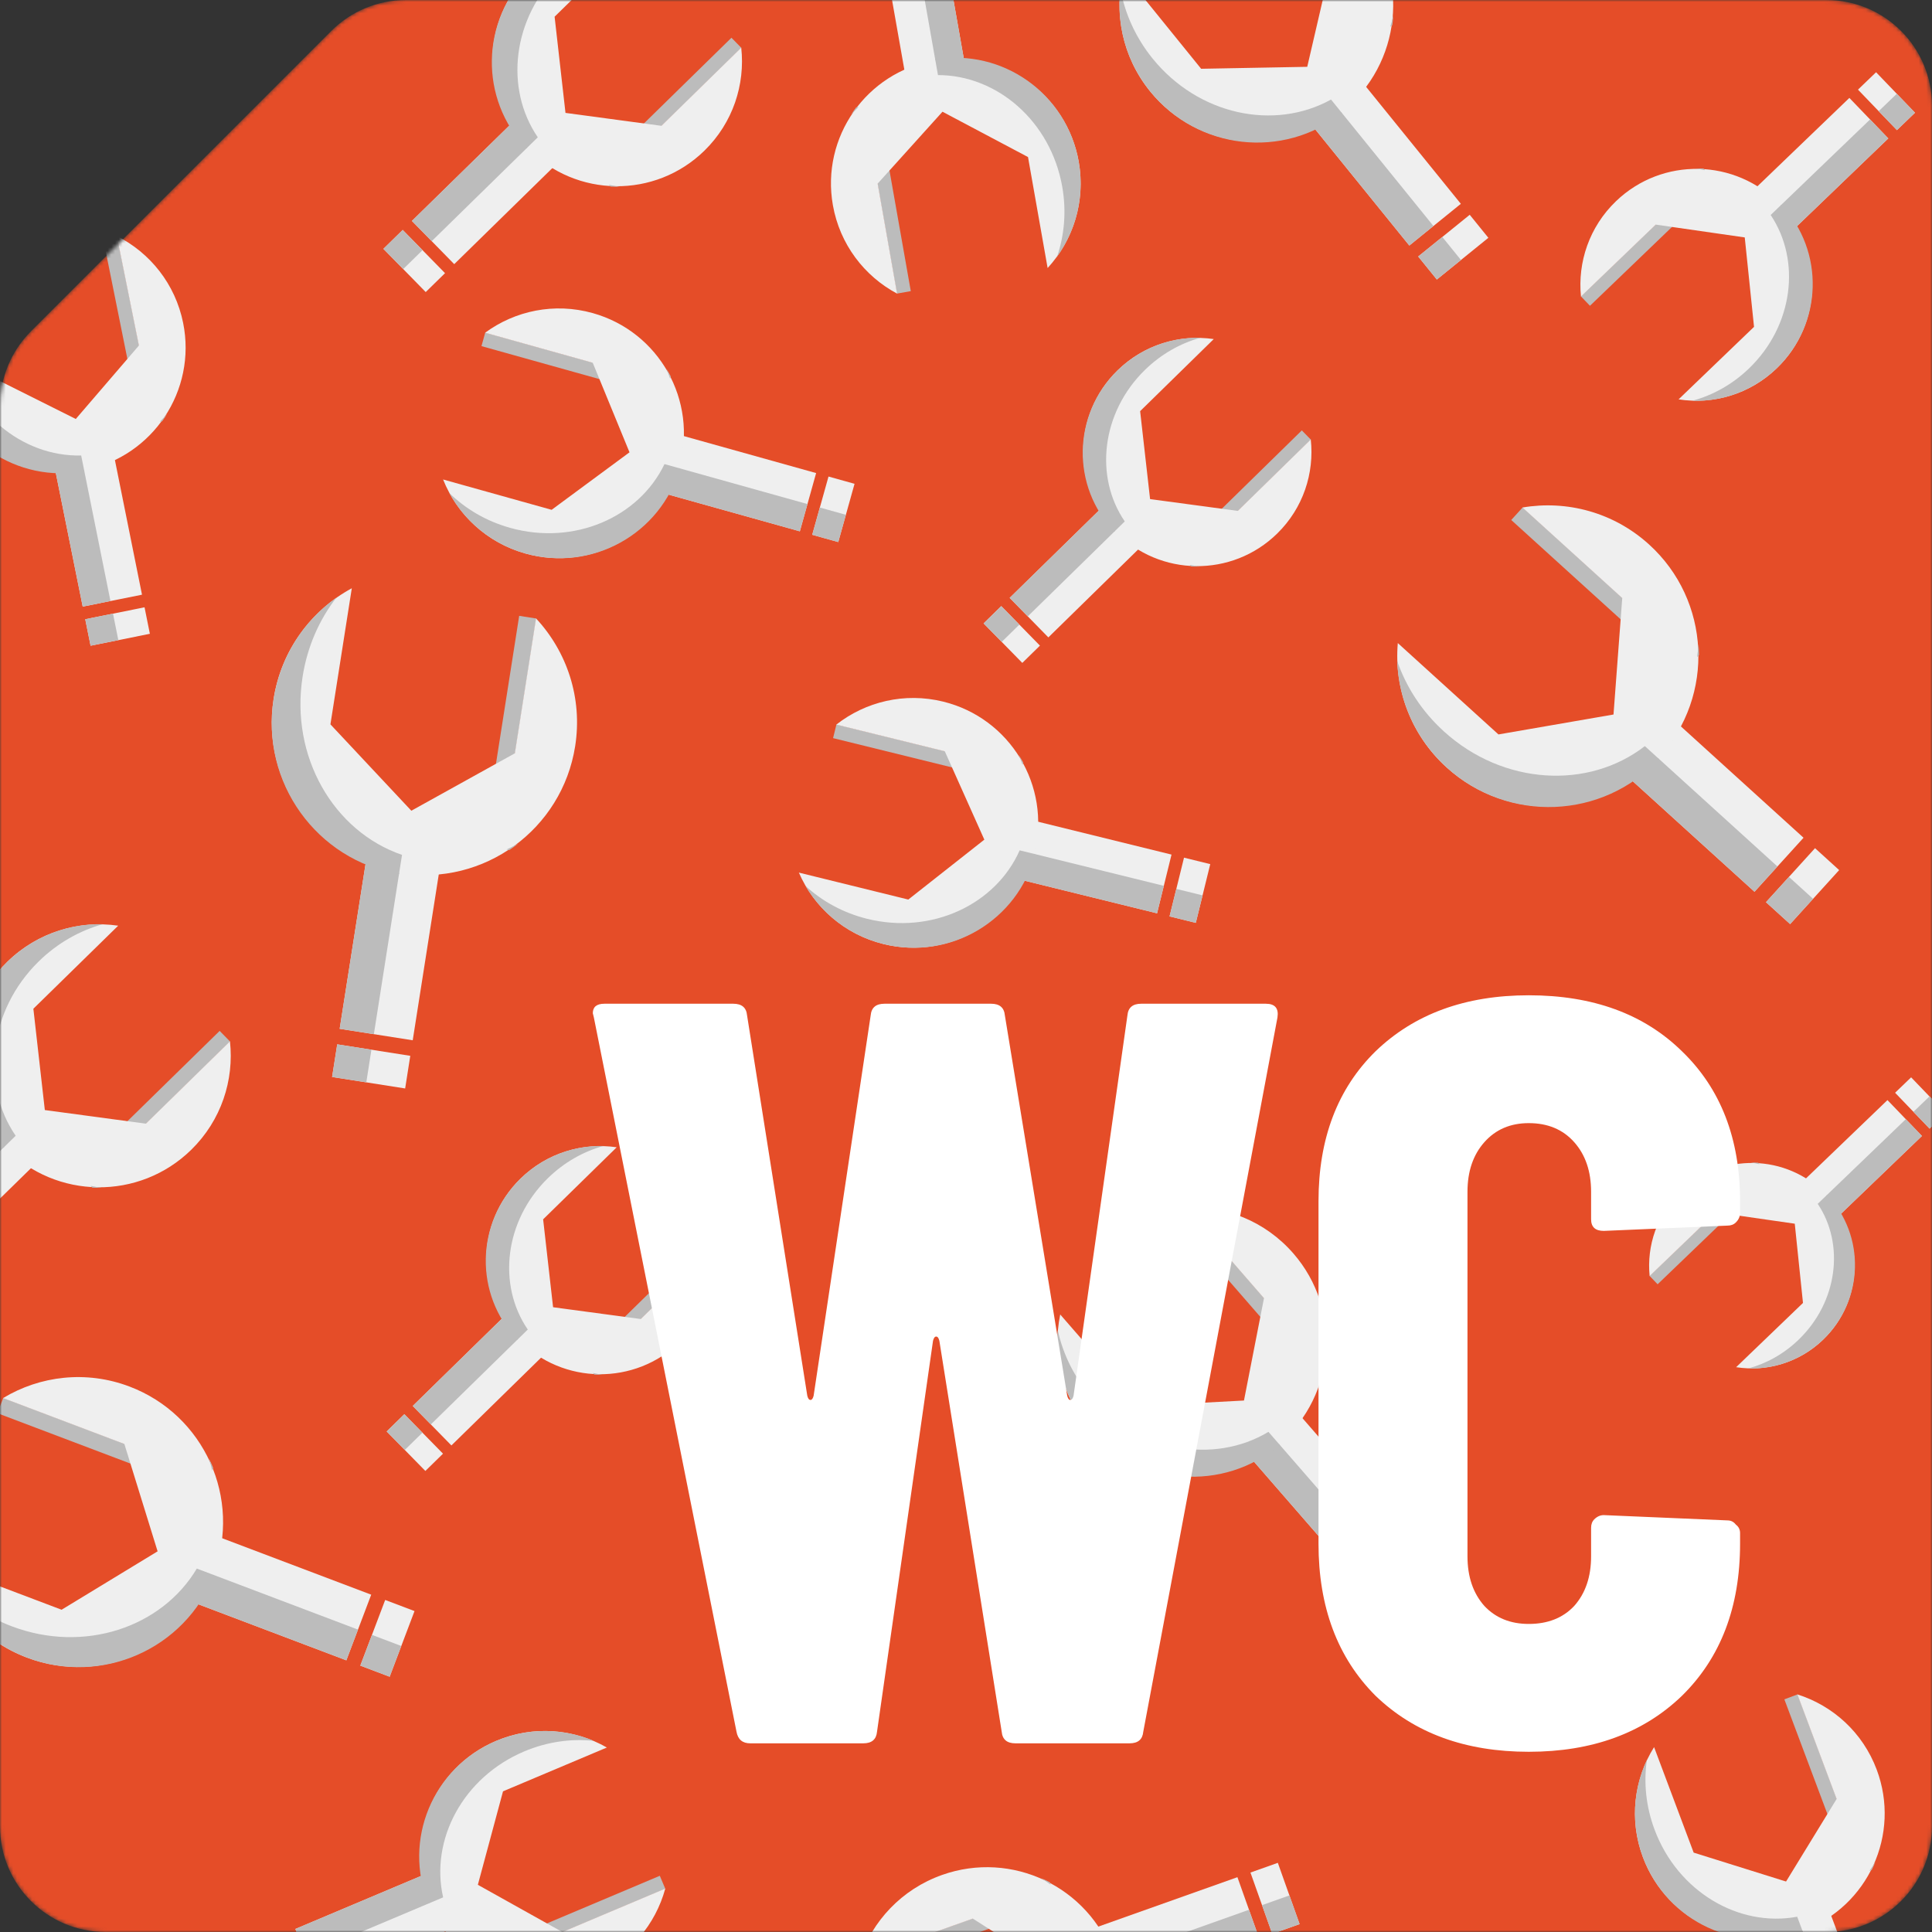 <svg width="512" height="512" viewBox="0 0 512 512" fill="none" xmlns="http://www.w3.org/2000/svg">
<rect x="0" y="0" width="512" height="512" fill="#333333" stroke="none"/>
<mask id="mask0_6_323" style="mask-type:alpha" maskUnits="userSpaceOnUse" x="0" y="0" width="512" height="512">
<path d="M49.5 46.5L80 16L87.799 8.201C93.05 2.95 100.172 0 107.598 0H128H256H484C499.464 0 512 12.536 512 28V484C512 499.464 499.464 512 484 512H28C12.536 512 0 499.464 0 484V256V128V107.598C0 100.172 2.95 93.05 8.201 87.799L15.5 80.5L49.5 46.5Z" fill="#E54D28"/>
</mask>
<g mask="url(#mask0_6_323)">
<path d="M49.5 46.5L80 16L87.799 8.201C93.05 2.95 100.172 0 107.598 0H128H256H484C499.464 0 512 12.536 512 28V484C512 499.464 499.464 512 484 512H28C12.536 512 0 499.464 0 484V256V128V107.598C0 100.172 2.95 93.05 8.201 87.799L15.5 80.5L49.5 46.5Z" fill="#E54D28"/>
<rect x="13.709" y="119.969" width="16.029" height="41.608" transform="rotate(-11.379 13.709 119.969)" fill="#EFEFEF"/>
<rect x="22.59" y="164.102" width="16.029" height="7.162" transform="rotate(-11.379 22.59 164.102)" fill="#EFEFEF"/>
<rect x="14.247" y="122.643" width="7.503" height="38.88" transform="rotate(-11.379 14.247 122.643)" fill="#BCBCBC"/>
<rect x="22.59" y="164.102" width="7.503" height="7.162" transform="rotate(-11.379 22.59 164.102)" fill="#BCBCBC"/>
<rect x="27.353" y="63.3" width="3.752" height="38.88" transform="rotate(-11.379 27.353 63.3)" fill="#BCBCBC"/>
<path fill-rule="evenodd" clip-rule="evenodd" d="M-8.753 70.281C-15.319 77.769 -18.444 88.123 -16.327 98.64C-12.723 116.552 4.72 128.15 22.631 124.545C40.543 120.94 52.141 103.498 48.536 85.587C46.45 75.222 39.731 66.971 30.968 62.557L36.808 91.577L20.086 111.032L-2.861 99.56L-8.753 70.281Z" fill="#EFEFEF"/>
<path fill-rule="evenodd" clip-rule="evenodd" d="M42.342 111.771C43.027 111.092 43.683 110.38 44.307 109.639C43.888 110.323 43.445 110.992 42.978 111.643L42.342 111.771ZM21.512 120.71C5.802 121.08 -8.648 109.141 -12.109 91.942C-13.411 85.472 -12.991 79.088 -11.183 73.335C-16.059 80.48 -18.161 89.528 -16.314 98.702C-12.714 116.593 4.549 128.233 22.343 124.84L21.512 120.71Z" fill="#BCBCBC"/>
<rect x="97.907" y="222.393" width="19.597" height="50.868" transform="rotate(8.924 97.907 222.393)" fill="#EFEFEF"/>
<rect x="89.369" y="276.763" width="19.597" height="8.756" transform="rotate(8.924 89.369 276.763)" fill="#EFEFEF"/>
<rect x="97.39" y="225.688" width="9.173" height="47.532" transform="rotate(8.924 97.39 225.688)" fill="#BCBCBC"/>
<rect x="89.369" y="276.763" width="9.173" height="8.756" transform="rotate(8.924 89.369 276.763)" fill="#BCBCBC"/>
<rect x="137.59" y="163.205" width="4.586" height="47.532" transform="rotate(8.924 137.59 163.205)" fill="#BCBCBC"/>
<path fill-rule="evenodd" clip-rule="evenodd" d="M93.231 155.893C82.526 161.692 74.551 172.24 72.516 185.196C69.051 207.262 84.13 227.96 106.196 231.425C128.263 234.89 148.96 219.811 152.425 197.744C154.43 184.975 150.226 172.665 142.051 163.886L136.437 199.638L109.01 214.851L87.567 191.963L93.231 155.893Z" fill="#EFEFEF"/>
<path fill-rule="evenodd" clip-rule="evenodd" d="M134.214 225.139C135.289 224.65 136.342 224.113 137.372 223.529C136.602 224.135 135.81 224.713 134.998 225.262L134.214 225.139ZM106.54 226.552C88.37 220.311 76.867 200.493 80.195 179.304C81.446 171.334 84.635 164.192 89.15 158.362C80.528 164.486 74.279 173.969 72.504 185.271C69.043 207.313 83.899 227.982 105.741 231.639L106.54 226.552Z" fill="#BCBCBC"/>
<rect x="136.549" y="345.992" width="14.648" height="38.023" transform="rotate(45.605 136.549 345.992)" fill="#EFEFEF"/>
<rect x="107.153" y="374.774" width="14.648" height="6.545" transform="rotate(45.605 107.153 374.774)" fill="#EFEFEF"/>
<rect x="134.767" y="347.737" width="6.857" height="35.53" transform="rotate(45.605 134.767 347.737)" fill="#BCBCBC"/>
<rect x="107.153" y="374.774" width="6.857" height="6.545" transform="rotate(45.605 107.153 374.774)" fill="#BCBCBC"/>
<rect x="186.765" y="328.23" width="3.428" height="35.53" transform="rotate(45.605 186.765 328.23)" fill="#BCBCBC"/>
<path fill-rule="evenodd" clip-rule="evenodd" d="M163.438 304.04C154.431 302.736 144.941 305.498 137.936 312.357C126.006 324.038 125.804 343.178 137.485 355.108C149.166 367.038 168.306 367.24 180.236 355.559C187.14 348.8 190.116 339.543 189.135 330.63L169.806 349.556L146.572 346.429L143.936 323.134L163.438 304.04Z" fill="#EFEFEF"/>
<path fill-rule="evenodd" clip-rule="evenodd" d="M157.086 363.851C157.949 364.038 158.821 364.186 159.7 364.296C158.967 364.315 158.233 364.308 157.501 364.275L157.086 363.851ZM139.866 352.341C131.76 340.487 133.713 323.47 145.169 312.254C149.478 308.035 154.579 305.177 159.888 303.698C151.985 303.52 144.005 306.414 137.895 312.397C125.978 324.065 125.655 343.089 137.115 355.034L139.866 352.341Z" fill="#BCBCBC"/>
<rect x="0.327" y="293.673" width="16.885" height="43.828" transform="rotate(45.605 0.327 293.673)" fill="#EFEFEF"/>
<rect x="-1.726" y="295.684" width="7.903" height="40.954" transform="rotate(45.605 -1.726 295.684)" fill="#BCBCBC"/>
<rect x="58.21" y="273.198" width="3.952" height="40.954" transform="rotate(45.605 58.21 273.198)" fill="#BCBCBC"/>
<path fill-rule="evenodd" clip-rule="evenodd" d="M31.322 245.315C20.94 243.813 10.001 246.996 1.926 254.902C-11.825 268.366 -12.058 290.429 1.406 304.18C14.871 317.932 36.934 318.165 50.685 304.7C58.643 296.909 62.073 286.238 60.943 275.965L38.662 297.78L11.881 294.176L8.843 267.324L31.322 245.315Z" fill="#EFEFEF"/>
<path fill-rule="evenodd" clip-rule="evenodd" d="M24.001 314.257C24.994 314.473 25.999 314.644 27.012 314.77C26.167 314.792 25.322 314.784 24.479 314.746L24.001 314.257ZM4.151 300.99C-5.192 287.326 -2.941 267.712 10.264 254.783C15.231 249.919 21.111 246.626 27.231 244.921C18.121 244.715 8.923 248.051 1.879 254.948C-11.857 268.397 -12.229 290.325 0.981 304.094L4.151 300.99Z" fill="#BCBCBC"/>
<rect x="291.55" y="528.685" width="17.232" height="44.729" transform="rotate(-109.559 291.55 528.685)" fill="#EFEFEF"/>
<rect x="337.152" y="512.484" width="17.232" height="7.699" transform="rotate(-109.559 337.152 512.484)" fill="#EFEFEF"/>
<rect x="294.313" y="527.703" width="8.066" height="41.796" transform="rotate(-109.559 294.313 527.703)" fill="#BCBCBC"/>
<rect x="337.152" y="512.484" width="8.066" height="7.699" transform="rotate(-109.559 337.152 512.484)" fill="#BCBCBC"/>
<rect x="229.164" y="522.836" width="4.033" height="41.796" transform="rotate(-109.559 229.164 522.836)" fill="#BCBCBC"/>
<path fill-rule="evenodd" clip-rule="evenodd" d="M242.114 560.187C251.086 566.029 262.582 567.77 273.449 563.909C291.956 557.333 301.629 537 295.054 518.492C288.479 499.984 268.145 490.311 249.637 496.886C238.927 500.691 231.175 509.104 227.819 519.103L257.806 508.45L281.065 523.268L272.368 549.439L242.114 560.187Z" fill="#EFEFEF"/>
<path fill-rule="evenodd" clip-rule="evenodd" d="M278.448 499.473C277.619 498.848 276.762 498.259 275.878 497.708C276.67 498.049 277.449 498.419 278.214 498.816L278.448 499.473ZM291.145 520.269C293.941 536.929 283.448 554.131 265.676 560.445C258.991 562.82 252.133 563.35 245.735 562.306C254.083 566.401 264.033 567.254 273.512 563.886C292 557.318 301.744 537.168 295.411 518.754L291.145 520.269Z" fill="#BCBCBC"/>
<rect x="138.892" y="29.441" width="16.029" height="41.608" transform="rotate(45.605 138.892 29.441)" fill="#EFEFEF"/>
<rect x="106.725" y="60.935" width="16.029" height="7.162" transform="rotate(45.605 106.725 60.935)" fill="#EFEFEF"/>
<rect x="136.943" y="31.349" width="7.503" height="38.88" transform="rotate(45.605 136.943 31.349)" fill="#BCBCBC"/>
<rect x="106.725" y="60.935" width="7.503" height="7.162" transform="rotate(45.605 106.725 60.935)" fill="#BCBCBC"/>
<rect x="193.843" y="10.003" width="3.752" height="38.88" transform="rotate(45.605 193.843 10.003)" fill="#BCBCBC"/>
<path fill-rule="evenodd" clip-rule="evenodd" d="M168.317 -16.468C158.461 -17.894 148.075 -14.872 140.41 -7.367C127.355 5.416 127.134 26.361 139.916 39.416C152.699 52.471 173.644 52.691 186.698 39.909C194.253 32.513 197.51 22.383 196.437 12.63L175.285 33.34L149.86 29.918L146.976 4.427L168.317 -16.468Z" fill="#EFEFEF"/>
<path fill-rule="evenodd" clip-rule="evenodd" d="M161.367 48.982C162.31 49.187 163.264 49.349 164.226 49.469C163.424 49.49 162.622 49.483 161.821 49.446L161.367 48.982ZM142.522 36.387C133.652 23.416 135.79 4.794 148.326 -7.48C153.041 -12.096 158.623 -15.223 164.433 -16.841C155.785 -17.037 147.052 -13.87 140.366 -7.323C127.325 5.445 126.972 26.263 139.513 39.334L142.522 36.387Z" fill="#BCBCBC"/>
<rect x="328.453" y="382.916" width="17.265" height="44.816" transform="rotate(-41 328.453 382.916)" fill="#EFEFEF"/>
<rect x="360.264" y="419.511" width="17.265" height="7.714" transform="rotate(-41 360.264 419.511)" fill="#EFEFEF"/>
<rect x="330.381" y="385.134" width="8.082" height="41.877" transform="rotate(-41 330.381 385.134)" fill="#BCBCBC"/>
<rect x="360.264" y="419.511" width="8.082" height="7.714" transform="rotate(-41 360.264 419.511)" fill="#BCBCBC"/>
<rect x="311.059" y="322.593" width="4.041" height="41.877" transform="rotate(-41 311.059 322.593)" fill="#BCBCBC"/>
<path fill-rule="evenodd" clip-rule="evenodd" d="M280.969 348.35C278.807 358.856 281.394 370.215 288.975 378.936C301.885 393.788 324.391 395.361 339.243 382.451C354.095 369.54 355.669 347.034 342.759 332.182C335.287 323.587 324.603 319.439 314.049 319.971L334.967 344.035L329.666 371.154L302.074 372.628L280.969 348.35Z" fill="#EFEFEF"/>
<path fill-rule="evenodd" clip-rule="evenodd" d="M350.898 359.998C351.178 358.997 351.413 357.982 351.603 356.957C351.575 357.82 351.516 358.681 351.425 359.54L350.898 359.998ZM336.153 379.456C321.641 388.166 301.755 384.68 289.358 370.418C284.695 365.054 281.689 358.852 280.319 352.502C279.557 361.788 282.406 371.38 289.019 378.987C301.915 393.823 324.276 395.531 339.13 382.88L336.153 379.456Z" fill="#BCBCBC"/>
<rect x="294.755" y="131.83" width="14.655" height="38.042" transform="rotate(45.605 294.755 131.83)" fill="#EFEFEF"/>
<rect x="265.345" y="160.626" width="14.655" height="6.548" transform="rotate(45.605 265.345 160.626)" fill="#EFEFEF"/>
<rect x="292.973" y="133.575" width="6.86" height="35.547" transform="rotate(45.605 292.973 133.575)" fill="#BCBCBC"/>
<rect x="265.345" y="160.626" width="6.86" height="6.548" transform="rotate(45.605 265.345 160.626)" fill="#BCBCBC"/>
<rect x="344.997" y="114.059" width="3.43" height="35.547" transform="rotate(45.605 344.997 114.059)" fill="#BCBCBC"/>
<path fill-rule="evenodd" clip-rule="evenodd" d="M321.658 89.856C312.647 88.552 303.152 91.315 296.143 98.177C284.207 109.864 284.005 129.014 295.692 140.95C307.379 152.886 326.529 153.088 338.465 141.401C345.372 134.638 348.349 125.377 347.368 116.46L328.029 135.394L304.783 132.266L302.147 108.96L321.658 89.856Z" fill="#EFEFEF"/>
<path fill-rule="evenodd" clip-rule="evenodd" d="M315.304 149.697C316.167 149.884 317.039 150.032 317.918 150.142C317.185 150.161 316.451 150.154 315.719 150.121L315.304 149.697ZM298.074 138.181C289.964 126.321 291.919 109.296 303.38 98.074C307.691 93.853 312.794 90.994 318.106 89.514C310.199 89.336 302.216 92.232 296.102 98.218C284.179 109.891 283.856 128.924 295.322 140.875L298.074 138.181Z" fill="#BCBCBC"/>
<rect x="472.558" y="63.458" width="14.887" height="38.642" transform="rotate(-133.865 472.558 63.458)" fill="#EFEFEF"/>
<rect x="502.701" y="34.486" width="14.887" height="6.651" transform="rotate(-133.865 502.701 34.486)" fill="#EFEFEF"/>
<rect x="474.385" y="61.702" width="6.968" height="36.108" transform="rotate(-133.865 474.385 61.702)" fill="#BCBCBC"/>
<rect x="502.701" y="34.486" width="6.968" height="6.651" transform="rotate(-133.865 502.701 34.486)" fill="#BCBCBC"/>
<rect x="421.36" y="81.036" width="3.484" height="36.108" transform="rotate(-133.865 421.36 81.036)" fill="#BCBCBC"/>
<path fill-rule="evenodd" clip-rule="evenodd" d="M444.838 105.838C453.979 107.248 463.649 104.53 470.832 97.626C483.066 85.868 483.451 66.419 471.693 54.185C459.934 41.952 440.485 41.567 428.252 53.325C421.173 60.129 418.061 69.509 418.974 78.575L438.794 59.524L462.376 62.92L464.836 86.618L444.838 105.838Z" fill="#EFEFEF"/>
<path fill-rule="evenodd" clip-rule="evenodd" d="M451.855 45.117C450.981 44.919 450.096 44.76 449.204 44.64C449.949 44.627 450.694 44.642 451.438 44.682L451.855 45.117ZM469.247 56.975C477.373 69.098 475.228 86.372 463.481 97.663C459.062 101.91 453.851 104.766 448.442 106.219C456.472 106.475 464.608 103.608 470.874 97.586C483.094 85.841 483.601 66.511 472.067 54.265L469.247 56.975Z" fill="#BCBCBC"/>
<rect x="484.651" y="324.77" width="13.19" height="34.239" transform="rotate(-133.865 484.651 324.77)" fill="#EFEFEF"/>
<rect x="511.359" y="299.099" width="13.19" height="5.894" transform="rotate(-133.865 511.359 299.099)" fill="#EFEFEF"/>
<rect x="486.27" y="323.214" width="6.174" height="31.994" transform="rotate(-133.865 486.27 323.214)" fill="#BCBCBC"/>
<rect x="511.359" y="299.099" width="6.174" height="5.894" transform="rotate(-133.865 511.359 299.099)" fill="#BCBCBC"/>
<rect x="439.286" y="340.346" width="3.087" height="31.994" transform="rotate(-133.865 439.286 340.346)" fill="#BCBCBC"/>
<path fill-rule="evenodd" clip-rule="evenodd" d="M460.09 362.322C468.189 363.57 476.757 361.163 483.122 355.045C493.961 344.627 494.302 327.394 483.884 316.554C473.465 305.715 456.232 305.373 445.393 315.792C439.12 321.821 436.363 330.132 437.172 338.165L454.734 321.285L475.63 324.293L477.809 345.291L460.09 362.322Z" fill="#EFEFEF"/>
<path fill-rule="evenodd" clip-rule="evenodd" d="M466.306 308.519C465.532 308.343 464.748 308.203 463.959 308.097C464.618 308.085 465.278 308.098 465.936 308.134L466.306 308.519ZM481.716 319.026C488.916 329.768 487.015 345.074 476.607 355.078C472.692 358.841 468.074 361.372 463.281 362.659C470.396 362.886 477.606 360.346 483.158 355.01C493.986 344.603 494.435 327.476 484.215 316.624L481.716 319.026Z" fill="#BCBCBC"/>
<rect x="468.455" y="508.466" width="16.029" height="41.608" transform="rotate(-20.566 468.455 508.466)" fill="#EFEFEF"/>
<rect x="469.413" y="511.021" width="7.503" height="38.88" transform="rotate(-20.566 469.413 511.021)" fill="#BCBCBC"/>
<rect x="472.876" y="450.346" width="3.752" height="38.88" transform="rotate(-20.566 472.876 450.346)" fill="#BCBCBC"/>
<path fill-rule="evenodd" clip-rule="evenodd" d="M438.348 463.002C433.062 471.441 431.63 482.162 435.399 492.206C441.817 509.313 460.887 517.977 477.993 511.559C495.1 505.141 503.764 486.07 497.346 468.964C493.632 459.065 485.681 451.993 476.326 449.035L486.725 476.751L473.323 498.626L448.84 490.965L438.348 463.002Z" fill="#EFEFEF"/>
<path fill-rule="evenodd" clip-rule="evenodd" d="M495.411 495.803C495.979 495.022 496.513 494.215 497.011 493.384C496.707 494.126 496.376 494.857 496.019 495.575L495.411 495.803ZM476.276 507.952C460.827 510.825 444.657 501.346 438.494 484.92C436.175 478.742 435.57 472.372 436.437 466.404C432.764 474.236 432.134 483.503 435.421 492.265C441.832 509.353 460.732 518.086 477.756 511.896L476.276 507.952Z" fill="#BCBCBC"/>
<rect x="266.231" y="232.092" width="16.029" height="41.608" transform="rotate(-76.168 266.231 232.092)" fill="#EFEFEF"/>
<rect x="309.943" y="242.855" width="16.029" height="7.162" transform="rotate(-76.168 309.943 242.855)" fill="#EFEFEF"/>
<rect x="268.88" y="232.744" width="7.503" height="38.88" transform="rotate(-76.168 268.88 232.744)" fill="#BCBCBC"/>
<rect x="309.943" y="242.855" width="7.503" height="7.162" transform="rotate(-76.168 309.943 242.855)" fill="#BCBCBC"/>
<rect x="220.772" y="195.61" width="3.752" height="38.88" transform="rotate(-76.168 220.772 195.61)" fill="#BCBCBC"/>
<path fill-rule="evenodd" clip-rule="evenodd" d="M211.708 231.25C215.685 240.38 223.723 247.617 234.139 250.182C251.88 254.55 269.803 243.71 274.171 225.969C278.539 208.228 267.698 190.305 249.958 185.937C239.692 183.409 229.365 185.974 221.638 192.022L250.382 199.1L260.861 222.516L240.708 238.39L211.708 231.25Z" fill="#EFEFEF"/>
<path fill-rule="evenodd" clip-rule="evenodd" d="M271.01 202.697C270.687 201.786 270.322 200.889 269.917 200.008C270.358 200.679 270.774 201.365 271.165 202.066L271.01 202.697ZM270.224 225.348C263.867 239.719 246.911 247.707 229.875 243.513C223.468 241.935 217.87 238.836 213.436 234.749C217.823 242.204 225.114 247.96 234.2 250.197C251.921 254.561 269.805 243.9 274.314 226.356L270.224 225.348Z" fill="#BCBCBC"/>
<rect x="171.894" y="129.607" width="16.029" height="41.608" transform="rotate(-74.384 171.894 129.607)" fill="#EFEFEF"/>
<rect x="215.25" y="141.725" width="16.029" height="7.162" transform="rotate(-74.384 215.25 141.725)" fill="#EFEFEF"/>
<rect x="174.521" y="130.341" width="7.503" height="38.88" transform="rotate(-74.384 174.521 130.341)" fill="#BCBCBC"/>
<rect x="215.25" y="141.725" width="7.503" height="7.162" transform="rotate(-74.384 215.25 141.725)" fill="#BCBCBC"/>
<rect x="127.593" y="91.728" width="3.752" height="38.88" transform="rotate(-74.384 127.593 91.728)" fill="#BCBCBC"/>
<path fill-rule="evenodd" clip-rule="evenodd" d="M117.424 127.068C121.115 136.317 128.923 143.801 139.255 146.689C156.851 151.607 175.103 141.33 180.021 123.734C184.939 106.137 174.662 87.886 157.065 82.968C146.883 80.122 136.482 82.364 128.571 88.168L157.08 96.137L166.825 119.868L146.188 135.107L117.424 127.068Z" fill="#EFEFEF"/>
<path fill-rule="evenodd" clip-rule="evenodd" d="M177.586 100.374C177.291 99.455 176.955 98.548 176.579 97.656C176.998 98.339 177.392 99.037 177.76 99.749L177.586 100.374ZM176.096 122.991C169.294 137.157 152.097 144.613 135.201 139.89C128.845 138.114 123.346 134.842 119.041 130.618C123.194 138.207 130.302 144.187 139.315 146.706C156.892 151.619 175.099 141.52 180.152 124.124L176.096 122.991Z" fill="#BCBCBC"/>
<rect x="116.607" y="495.024" width="16.029" height="41.608" transform="rotate(67.129 116.607 495.024)" fill="#EFEFEF"/>
<rect x="114.093" y="496.084" width="7.503" height="38.88" transform="rotate(67.129 114.093 496.084)" fill="#BCBCBC"/>
<rect x="174.857" y="497.103" width="3.752" height="38.88" transform="rotate(67.129 174.857 497.103)" fill="#BCBCBC"/>
<path fill-rule="evenodd" clip-rule="evenodd" d="M160.823 463.112C152.178 458.169 141.408 457.171 131.524 461.34C114.689 468.441 106.799 487.845 113.9 504.679C121.002 521.513 140.405 529.403 157.239 522.302C166.98 518.193 173.727 509.964 176.306 500.498L149.032 512.003L126.635 499.492L133.305 474.72L160.823 463.112Z" fill="#EFEFEF"/>
<path fill-rule="evenodd" clip-rule="evenodd" d="M130.345 521.448C131.148 521.984 131.976 522.485 132.826 522.949C132.072 522.675 131.329 522.374 130.597 522.046L130.345 521.448ZM117.436 502.817C113.944 487.496 122.764 470.957 138.929 464.139C145.009 461.574 151.349 460.713 157.347 461.339C149.374 457.984 140.088 457.727 131.466 461.364C114.65 468.457 106.684 487.693 113.555 504.454L117.436 502.817Z" fill="#BCBCBC"/>
<rect x="46.617" y="422.903" width="18.607" height="48.299" transform="rotate(-69.26 46.617 422.903)" fill="#EFEFEF"/>
<rect x="95.488" y="441.408" width="18.607" height="8.314" transform="rotate(-69.26 95.488 441.408)" fill="#EFEFEF"/>
<rect x="49.578" y="424.024" width="8.71" height="45.132" transform="rotate(-69.26 49.578 424.024)" fill="#BCBCBC"/>
<rect x="95.488" y="441.408" width="8.71" height="8.314" transform="rotate(-69.26 95.488 441.408)" fill="#BCBCBC"/>
<rect x="-0.677" y="374.516" width="4.355" height="45.132" transform="rotate(-69.26 -0.677 374.516)" fill="#BCBCBC"/>
<path fill-rule="evenodd" clip-rule="evenodd" d="M-16.097 414.32C-12.789 425.397 -4.536 434.86 7.109 439.269C26.944 446.78 49.111 436.789 56.621 416.955C64.132 397.12 54.141 374.953 34.307 367.443C22.829 363.097 10.571 364.611 0.823 370.502L32.959 382.67L41.766 411.118L16.325 426.597L-16.097 414.32Z" fill="#EFEFEF"/>
<path fill-rule="evenodd" clip-rule="evenodd" d="M56.227 389.694C55.982 388.6 55.687 387.516 55.344 386.445C55.758 387.279 56.142 388.128 56.494 388.99L56.227 389.694ZM52.16 415.689C42.828 431.362 22.173 438.2 3.127 430.988C-4.037 428.276 -10.055 423.923 -14.595 418.595C-10.579 427.798 -2.981 435.449 7.178 439.295C26.99 446.797 49.087 437.009 56.733 417.421L52.16 415.689Z" fill="#BCBCBC"/>
<rect x="256.355" y="20.824" width="16.029" height="41.608" transform="rotate(169.983 256.355 20.824)" fill="#EFEFEF"/>
<rect x="255.88" y="18.137" width="7.503" height="38.88" transform="rotate(169.983 255.88 18.137)" fill="#BCBCBC"/>
<rect x="241.369" y="77.152" width="3.752" height="38.88" transform="rotate(169.983 241.369 77.152)" fill="#BCBCBC"/>
<path fill-rule="evenodd" clip-rule="evenodd" d="M277.63 71.031C284.372 63.702 287.742 53.424 285.876 42.86C282.698 24.868 265.536 12.859 247.544 16.037C229.552 19.215 217.543 36.377 220.721 54.369C222.56 64.781 229.082 73.189 237.737 77.81L232.588 48.659L249.768 29.607L272.435 41.62L277.63 71.031Z" fill="#EFEFEF"/>
<path fill-rule="evenodd" clip-rule="evenodd" d="M227.537 28.338C226.835 29.002 226.161 29.699 225.519 30.425C225.954 29.751 226.414 29.092 226.897 28.451L227.537 28.338ZM248.572 19.898C264.286 19.901 278.448 32.18 281.5 49.457C282.648 55.955 282.077 62.327 280.132 68.035C285.176 61.008 287.492 52.013 285.865 42.798C282.69 24.826 265.709 12.78 247.839 15.749L248.572 19.898Z" fill="#BCBCBC"/>
<rect x="344.781" y="29.627" width="17.571" height="45.61" transform="rotate(-39 344.781 29.627)" fill="#EFEFEF"/>
<rect x="375.836" y="67.977" width="17.571" height="7.851" transform="rotate(-39 375.836 67.977)" fill="#EFEFEF"/>
<rect x="346.663" y="31.951" width="8.225" height="42.619" transform="rotate(-39 346.663 31.951)" fill="#BCBCBC"/>
<rect x="375.836" y="67.977" width="8.225" height="7.851" transform="rotate(-39 375.836 67.977)" fill="#BCBCBC"/>
<rect x="329.233" y="-32.346" width="4.112" height="42.619" transform="rotate(-39 329.233 -32.346)" fill="#BCBCBC"/>
<path fill-rule="evenodd" clip-rule="evenodd" d="M297.713 -7.216C295.141 3.393 297.369 15.038 304.769 24.177C317.373 39.741 340.208 42.141 355.772 29.537C371.336 16.933 373.736 -5.902 361.133 -21.466C353.839 -30.473 343.12 -35.071 332.366 -34.905L352.787 -9.687L346.433 17.707L318.316 18.226L297.713 -7.216Z" fill="#EFEFEF"/>
<path fill-rule="evenodd" clip-rule="evenodd" d="M368.423 7.114C368.743 6.106 369.019 5.082 369.249 4.046C369.189 4.923 369.098 5.797 368.976 6.667L368.423 7.114ZM352.735 26.381C337.665 34.724 317.564 30.472 305.461 15.526C300.909 9.905 298.072 3.49 296.905 -3.017C295.8 6.401 298.356 16.257 304.812 24.229C317.402 39.776 340.083 42.308 355.641 29.969L352.735 26.381Z" fill="#BCBCBC"/>
<rect x="427.799" y="202.594" width="19.335" height="50.188" transform="rotate(-47.768 427.799 202.594)" fill="#EFEFEF"/>
<rect x="468.005" y="239.091" width="19.335" height="8.639" transform="rotate(-47.768 468.005 239.091)" fill="#EFEFEF"/>
<rect x="430.236" y="204.805" width="9.05" height="46.897" transform="rotate(-47.768 430.236 204.805)" fill="#BCBCBC"/>
<rect x="468.005" y="239.091" width="9.05" height="8.639" transform="rotate(-47.768 468.005 239.091)" fill="#BCBCBC"/>
<rect x="400.495" y="137.805" width="4.525" height="46.897" transform="rotate(-47.768 400.495 137.805)" fill="#BCBCBC"/>
<path fill-rule="evenodd" clip-rule="evenodd" d="M370.432 170.42C369.414 182.389 373.79 194.68 383.371 203.377C399.689 218.189 424.925 216.97 439.737 200.652C454.55 184.334 453.33 159.098 437.013 144.286C427.57 135.714 415.141 132.511 403.474 134.496L429.911 158.495L427.596 189.352L397.106 194.633L370.432 170.42Z" fill="#EFEFEF"/>
<path fill-rule="evenodd" clip-rule="evenodd" d="M449.735 174.145C449.914 172.994 450.041 171.833 450.118 170.666C450.2 171.631 450.248 172.598 450.261 173.565L449.735 174.145ZM435.905 197.729C420.915 209.33 398.342 208.077 382.673 193.854C376.78 188.504 372.618 182.005 370.258 175.124C370.636 185.551 375.069 195.841 383.427 203.428C399.727 218.224 424.818 217.173 439.667 201.145L435.905 197.729Z" fill="#BCBCBC"/>
<path d="M198.82 462C196.767 462 195.553 460.973 195.18 458.92L157.38 269.64L157.1 268.52C157.1 266.84 158.127 266 160.18 266H194.34C196.58 266 197.793 267.027 197.98 269.08L213.94 369.88C214.127 370.627 214.407 371 214.78 371C215.153 371 215.433 370.627 215.62 369.88L230.74 269.08C230.927 267.027 232.14 266 234.38 266H262.66C264.9 266 266.113 267.027 266.3 269.08L282.82 369.88C283.007 370.627 283.287 371 283.66 371C284.033 371 284.313 370.627 284.5 369.88L298.78 269.08C298.967 267.027 300.18 266 302.42 266H335.46C337.887 266 338.913 267.213 338.54 269.64L302.98 458.92C302.793 460.973 301.58 462 299.34 462H269.1C266.86 462 265.647 460.973 265.46 458.92L248.94 355.32C248.753 354.573 248.473 354.2 248.1 354.2C247.727 354.2 247.447 354.573 247.26 355.32L232.42 458.92C232.233 460.973 231.02 462 228.78 462H198.82ZM405.138 464.24C388.338 464.24 374.805 459.293 364.538 449.4C354.458 439.32 349.418 425.88 349.418 409.08V318.36C349.418 301.747 354.458 288.493 364.538 278.6C374.805 268.707 388.338 263.76 405.138 263.76C422.125 263.76 435.658 268.707 445.738 278.6C456.005 288.493 461.138 301.747 461.138 318.36V321.44C461.138 322.373 460.765 323.213 460.018 323.96C459.458 324.52 458.712 324.8 457.778 324.8L425.018 326.2C422.778 326.2 421.658 325.173 421.658 323.12V315.84C421.658 310.427 420.165 306.04 417.178 302.68C414.192 299.32 410.178 297.64 405.138 297.64C400.285 297.64 396.365 299.32 393.378 302.68C390.392 306.04 388.898 310.427 388.898 315.84V412.44C388.898 417.853 390.392 422.24 393.378 425.6C396.365 428.773 400.285 430.36 405.138 430.36C410.178 430.36 414.192 428.773 417.178 425.6C420.165 422.24 421.658 417.853 421.658 412.44V404.88C421.658 403.947 421.938 403.2 422.498 402.64C423.245 401.893 424.085 401.52 425.018 401.52L457.778 402.92C458.712 402.92 459.458 403.293 460.018 404.04C460.765 404.6 461.138 405.347 461.138 406.28V409.08C461.138 425.88 456.005 439.32 445.738 449.4C435.472 459.293 421.938 464.24 405.138 464.24Z" fill="white"/>
</g>
</svg>
